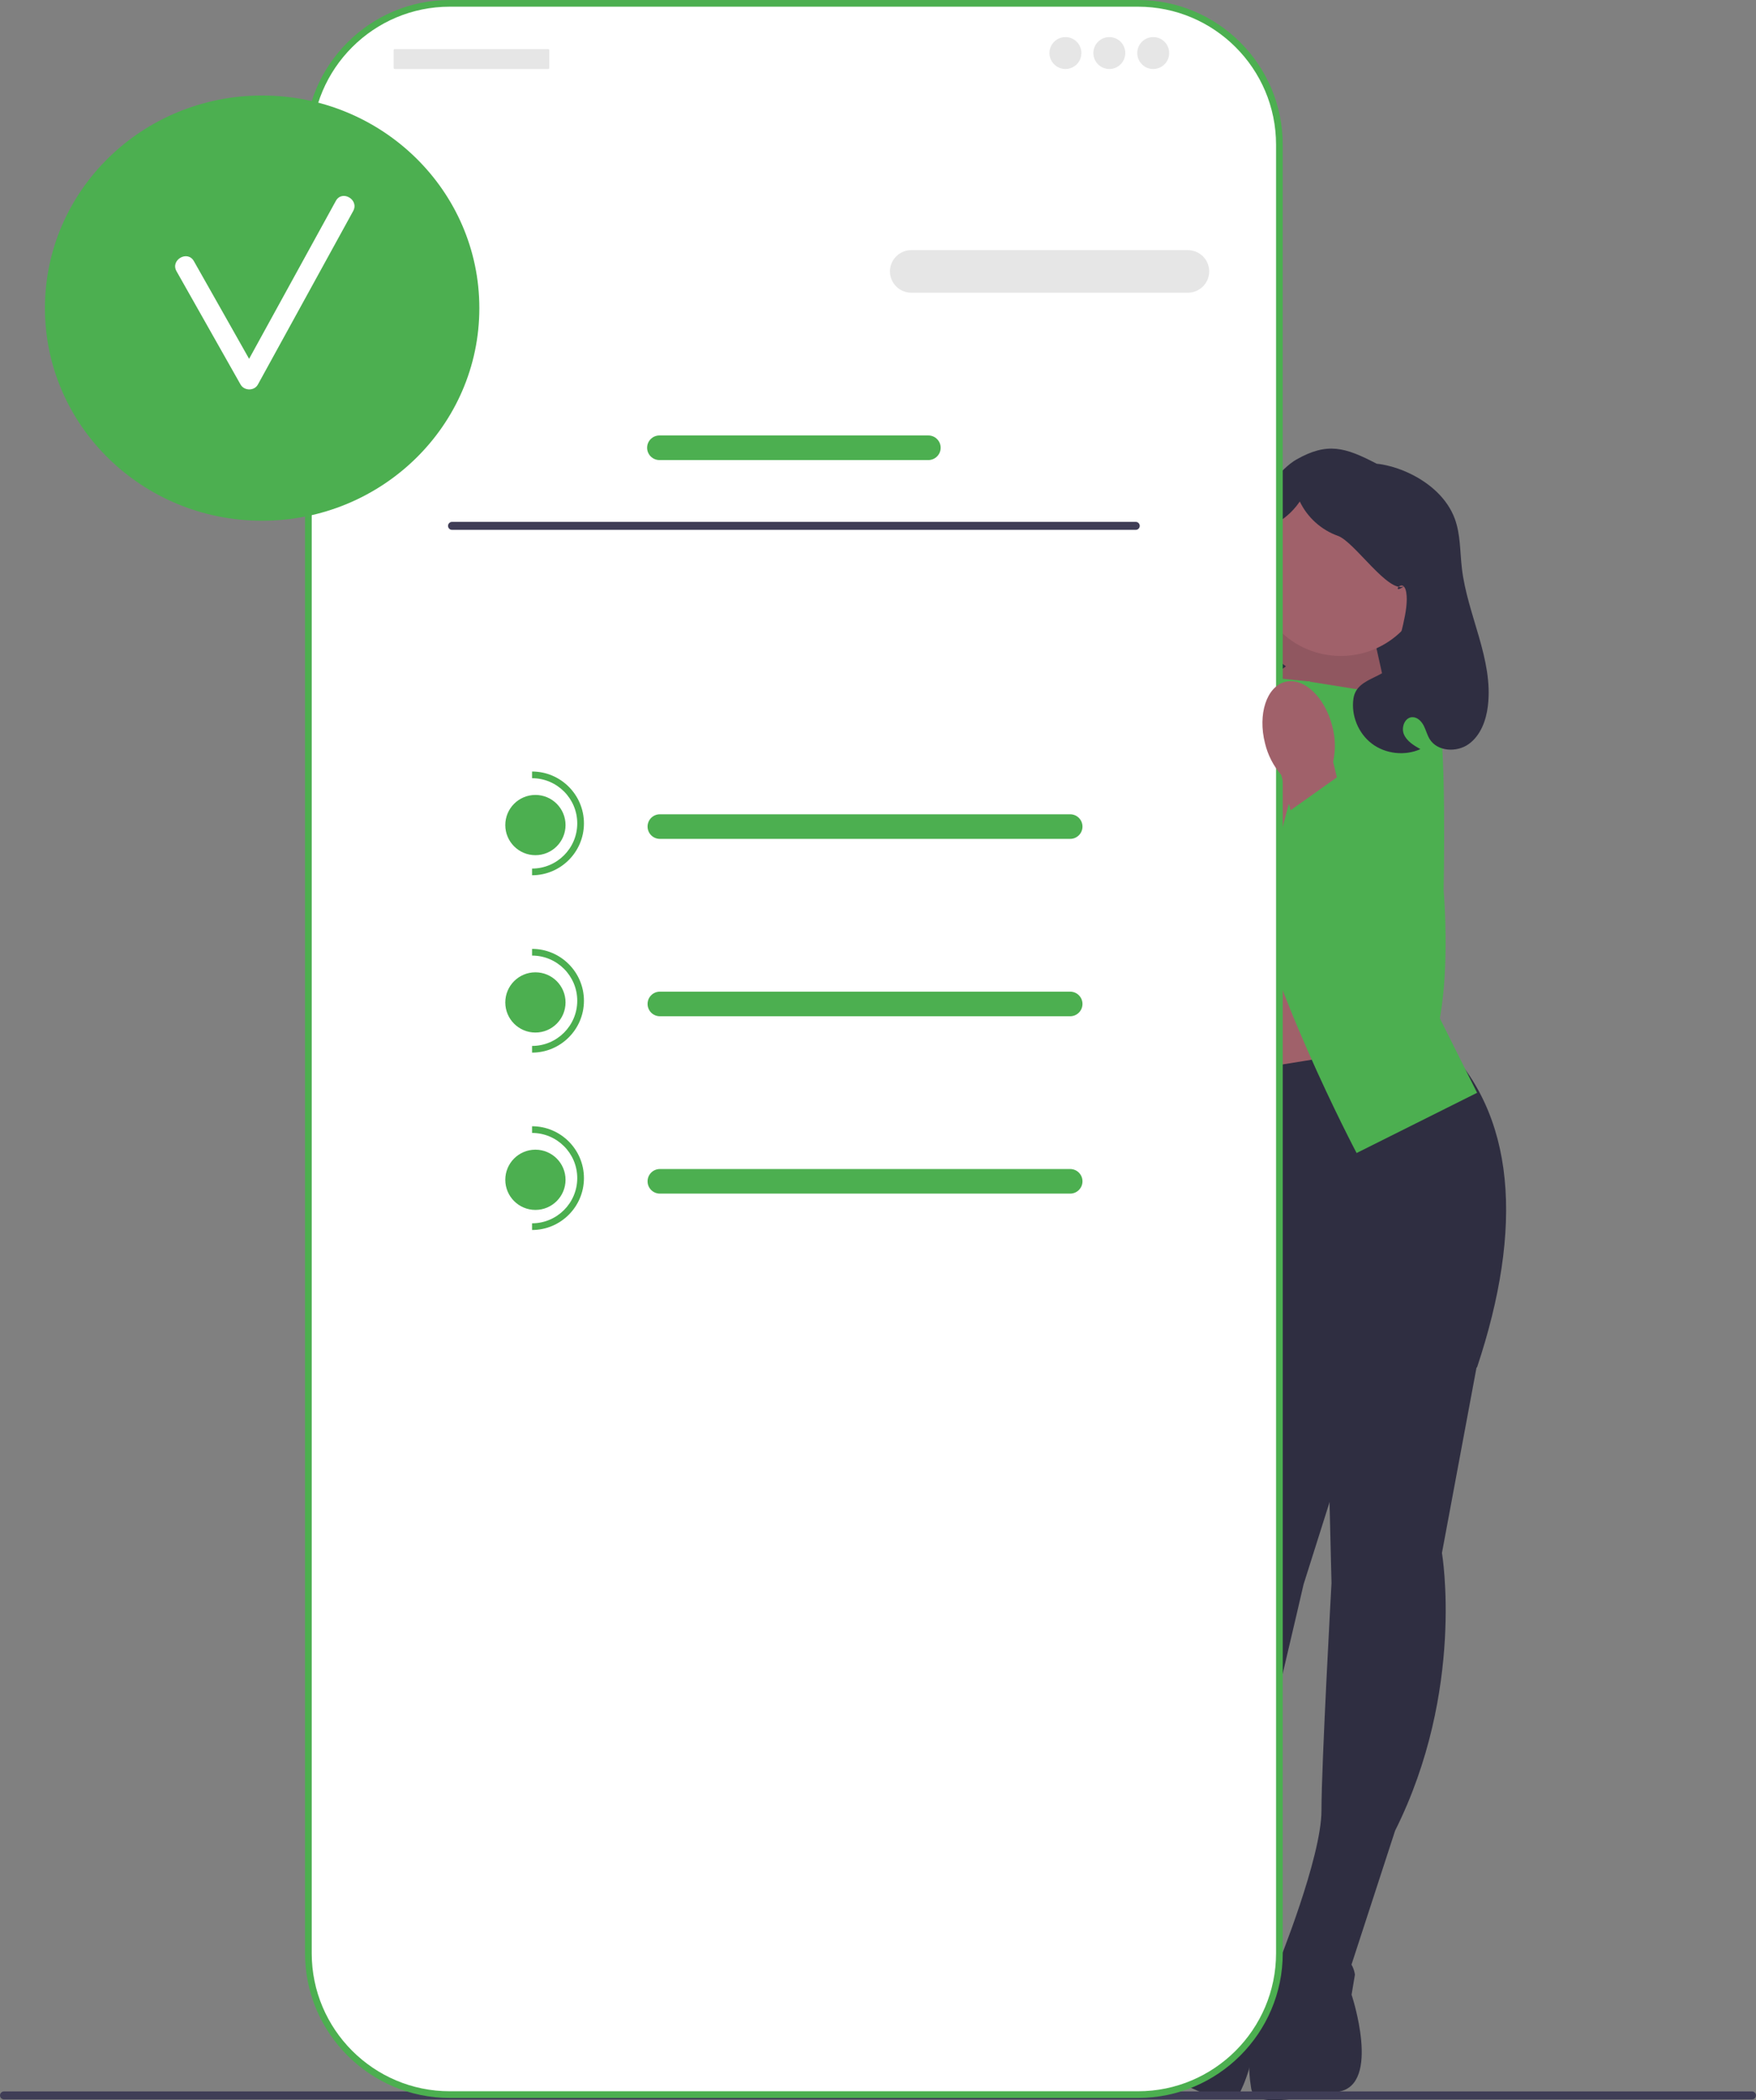 <?xml version="1.0" encoding="UTF-8" standalone="no"?>
<svg
   width="524.67"
   height="627.583"
   viewBox="0 0 524.67 627.583"
   version="1.1"
   id="svg28"
   sodipodi:docname="welcome.svg"
   inkscape:version="1.3.2 (091e20e, 2023-11-25, custom)"
   xmlns:inkscape="http://www.inkscape.org/namespaces/inkscape"
   xmlns:sodipodi="http://sodipodi.sourceforge.net/DTD/sodipodi-0.dtd"
   xmlns="http://www.w3.org/2000/svg"
   xmlns:svg="http://www.w3.org/2000/svg">
  <rect x="0" y="0" width="524.67" height="627.583" fill="#808080" stroke="none"/>
  <defs
     id="defs28" />
  <sodipodi:namedview
     id="namedview28"
     pagecolor="#ffffff"
     bordercolor="#000000"
     borderopacity="0.25"
     inkscape:showpageshadow="2"
     inkscape:pageopacity="0.0"
     inkscape:pagecheckerboard="0"
     inkscape:deskcolor="#d1d1d1"
     inkscape:zoom="0.6620637"
     inkscape:cx="8.3073577"
     inkscape:cy="301.33052"
     inkscape:window-width="1920"
     inkscape:window-height="1027"
     inkscape:window-x="-8"
     inkscape:window-y="-8"
     inkscape:window-maximized="1"
     inkscape:current-layer="g28" />
  <path
     d="M369.046,148.038h51.762v17.044c0,28.568-23.194,51.762-51.762,51.762h-0v-68.806h0Z"
     transform="translate(789.854 364.881) rotate(-180)"
     fill="#2f2e41"
     id="path1" />
  <polygon
     points="409.335 185.027 418.235 225.056 366.083 216.397 387.335 178.538 409.335 185.027"
     fill="#a0616a"
     id="polygon1" />
  <polygon
     points="409.335 185.027 418.235 225.056 366.083 216.397 387.335 178.538 409.335 185.027"
     opacity=".1"
     id="polygon2" />
  <rect
     x="359.335"
     y="270.538"
     width="50"
     height="74"
     transform="translate(768.67 615.077) rotate(-180)"
     fill="#a0616a"
     id="rect2" />
  <path
     d="M441.835,405.038l-11,59s7,41-14,83l-14,43-21-3s13-32,13-46c0-14,3-68,3-68l-1.5-61.618,45.5-6.382Z"
     fill="#2f2e41"
     id="path2" />
  <path
     d="M378.835,586.038s24-9,26,4l-1,6s9,27-4,29c-13,2-25,5-26-1-1-6-.984-13.49,1.508-18.745,2.492-5.255,3.492-19.255,3.492-19.255Z"
     fill="#2f2e41"
     id="path3" />
  <g
     id="g5">
    <path
       d="M366.134,395.886l-5.842,59.732s-18.126,37.436-9.635,83.619l1.489,45.197,21.006,2.959s-3.588-34.353,.306-47.801c3.894-13.448,16.03-66.152,16.03-66.152l18.577-58.77-41.93-18.784Z"
       fill="#2f2e41"
       id="path4" />
    <path
       d="M376.311,587.267s-20.55-15.32-26.087-3.389l-.708,6.041s-16.154,23.432-4.223,28.968c11.931,5.537,22.623,11.755,25.252,6.27,2.629-5.485,4.697-12.684,3.765-18.425-.932-5.741,2.001-19.467,2.001-19.467Z"
       fill="#2f2e41"
       id="path5" />
  </g>
  <path
     d="M429.835,310.538c23.519,21.948,25.264,56.673,11.5,98,0,0-44,30-76-8l-16-77,80.5-13Z"
     fill="#2f2e41"
     id="path6" />
  <path
     d="M390.335,203.538l25,4-2,63,28,56-36,18s-28-53-33-86c-5-33-2-57-2-57l20,2Z"
     fill="#6c63ff"
     id="path7"
     style="fill:#4caf50;fill-opacity:1" />
  <path
     d="M371.335,205.538l-25,4,2,63-6,58,14,16s28-53,33-86,2-57,2-57l-20,2Z"
     fill="#6c63ff"
     id="path8"
     style="fill:#4caf50;fill-opacity:1" />
  <path
     d="M401.335,207.038l5.5-1.5s19.5-2.5,22.5,5.5c3,8,2,55,2,55,0,0,5.16,57.685-14.92,58.343-20.08,.657-16.08-47.343-16.08-47.343l1-70Z"
     fill="#6c63ff"
     id="path9"
     style="fill:#4caf50;fill-opacity:1" />
  <circle
     cx="400.608"
     cy="170.131"
     r="25.881"
     fill="#a0616a"
     id="circle9" />
  <path
     d="M368.335,209.038l-5.5-1.5s-19.5-2.5-22.5,5.5-2,55-2,55c0,0-5.16,57.685,14.92,58.343s16.08-47.343,16.08-47.343l-1-70Z"
     fill="#6c63ff"
     id="path10" />
  <path
     d="M385.658,205.75c-5.552-1.409-11.847,4.521-14.061,13.249-.932,3.474-1.019,7.121-.253,10.635l-2.386,9.92-.176-.009-18.818,44.349c-4.375,10.312-3.913,22.15,1.668,31.862,3.32,5.778,7.678,9.662,12.795,5.697,8.491-6.579,14.037-44.249,16.569-65.888l5.855-21.996c2.35-2.725,4.013-5.973,4.851-9.472,2.215-8.724-.491-16.938-6.043-18.347Z"
     fill="#a0616a"
     id="path11" />
  <path
     d="M351.06,191.069c1.316-4.003,3.915-7.507,5.078-11.557,1.544-5.378,4.831,6.552,5.151,.967,.61-10.617,16.813-37.926,26.063-43.172,9.25-5.246,14.563-3.664,23.987,1.262,0,0,4.575,.291,10.27,3.103,5.695,2.812,10.822,7.315,13.037,13.267,1.756,4.718,1.561,9.9,2.148,14.9,1.634,13.93,9.443,27.178,7.767,41.103-.523,4.345-2.174,8.837-5.726,11.392-3.552,2.555-9.291,2.277-11.629-1.421-.798-1.262-1.135-2.76-1.819-4.087-.684-1.327-1.919-2.565-3.412-2.524-2.244,.062-3.386,3.073-2.501,5.135s2.964,3.308,4.916,4.416c-4.649,2.091-10.416,1.44-14.482-1.635-4.066-3.076-6.261-8.448-5.513-13.491,1.054-7.106,11.406-5.635,12.626-12.715,.888-5.154,4.005-13.777,3.156-18.937-.849-5.16-4.928,1.088-.631-1.894-4.727,2.279-14.837-13.31-19.786-15.056-4.948-1.746-9.144-5.527-11.394-10.267-5.248,7.608-9.865,5.542-11.745,14.592-1.88,9.05-.142,29.61,7.598,34.662-3.097,2.113-5.567,5.136-7.02,8.592-.823,1.958-1.357,4.101-2.724,5.727-2.61,3.106-7.429,3.295-11.27,1.989-4.763-1.619-8.835-5.176-11.08-9.678-2.245-4.502-2.637-9.895-1.065-14.673Z"
     fill="#2f2e41"
     id="path12" />
  <path
     d="M0,626.136c0,.66,.53,1.19,1.19,1.19H523.48c.66,0,1.19-.53,1.19-1.19,0-.66-.53-1.19-1.19-1.19H1.19c-.66,0-1.19,.53-1.19,1.19Z"
     fill="#3f3d56"
     id="path13" />
  <g
     id="g28">
    <path
       d="M340.038,1H134.369c-23.323,0-42.23,18.907-42.23,42.23V583.663c0,23.323,18.907,42.23,42.23,42.23h205.669c23.323,0,42.23-18.907,42.23-42.23V43.23c0-23.323-18.907-42.23-42.23-42.23Z"
       fill="#fff"
       id="path14" />
    <path
       d="M340.038,626.892H134.369c-23.837,0-43.23-19.393-43.23-43.229V43.23C91.139,19.393,110.532,0,134.369,0h205.669c23.837,0,43.23,19.393,43.23,43.23V583.663c0,23.837-19.393,43.229-43.23,43.229ZM134.369,2c-22.734,0-41.23,18.496-41.23,41.23V583.663c0,22.734,18.496,41.229,41.23,41.229h205.669c22.734,0,41.23-18.495,41.23-41.229V43.23c0-22.734-18.496-41.23-41.23-41.23H134.369Z"
       fill="#3f3d56"
       id="path15"
       style="fill:#4caf50;fill-opacity:1" />
    <path
       d="M75.144,94.566c-1.806,0-3.274,1.468-3.274,3.274v26.191c0,1.806,1.468,3.274,3.274,3.274s3.274-1.468,3.274-3.274v-26.191c0-1.806-1.468-3.274-3.274-3.274Z"
       fill="#3f3d56"
       id="path16" />
    <path
       d="M354.936,87.461h-82.668c-3.506,0-6.359-2.853-6.359-6.359s2.853-6.359,6.359-6.359h82.668c3.506,0,6.359,2.853,6.359,6.359s-2.853,6.359-6.359,6.359Z"
       fill="#e6e6e6"
       id="path17" />
    <path
       d="M277.382,137.469h-80.357c-2.026,0-3.674-1.648-3.674-3.674s1.648-3.674,3.674-3.674h80.357c2.026,0,3.674,1.648,3.674,3.674,0,2.026-1.648,3.674-3.674,3.674Z"
       fill="#6c63ff"
       id="path18"
       style="fill:#4caf50;fill-opacity:1" />
    <ellipse
       cx="78.322"
       cy="92.07"
       rx="64.899"
       ry="63.532"
       fill="#6c63ff"
       id="ellipse18"
       style="fill:#4caf50;fill-opacity:1" />
    <path
       d="M100.349,60.024c-8.64,15.733-17.28,31.465-25.92,47.198-5.507-9.73-10.983-19.476-16.503-29.198-1.906-3.358-7.092-.338-5.181,3.028,6.399,11.27,12.732,22.577,19.131,33.847,1.094,1.927,4.098,1.972,5.181,0,9.491-17.282,18.982-34.565,28.473-51.847,1.86-3.386-3.32-6.417-5.181-3.028Z"
       fill="#fff"
       id="path19" />
    <rect
       x="117.618"
       y="14.658"
       width="46.498"
       height="5.961"
       rx=".31"
       ry=".31"
       fill="#e6e6e6"
       id="rect19" />
    <circle
       cx="318.336"
       cy="15.85"
       r="4.769"
       fill="#e6e6e6"
       id="circle19" />
    <circle
       cx="331.451"
       cy="15.85"
       r="4.769"
       fill="#e6e6e6"
       id="circle20" />
    <circle
       cx="344.566"
       cy="15.85"
       r="4.769"
       fill="#e6e6e6"
       id="circle21" />
    <path
       d="M133.868,157.136c0,.66,.53,1.19,1.19,1.19h204.29c.66,0,1.19-.53,1.19-1.19,0-.66-.53-1.19-1.19-1.19H135.058c-.66,0-1.19,.53-1.19,1.19Z"
       fill="#3f3d56"
       id="path21" />
    <g
       id="g27"
       style="fill:#4caf50;fill-opacity:1">
      <path
         d="M319.758,250.667h-122.598c-2.026,0-3.674-1.648-3.674-3.674s1.648-3.674,3.674-3.674h122.598c2.026,0,3.674,1.648,3.674,3.674,0,2.026-1.648,3.674-3.674,3.674Z"
         fill="#6c63ff"
         id="path22"
         style="fill:#4caf50;fill-opacity:1" />
      <path
         d="M319.758,303.667h-122.598c-2.026,0-3.674-1.648-3.674-3.674s1.648-3.674,3.674-3.674h122.598c2.026,0,3.674,1.648,3.674,3.674,0,2.026-1.648,3.674-3.674,3.674Z"
         fill="#6c63ff"
         id="path23"
         style="fill:#4caf50;fill-opacity:1" />
      <path
         d="M319.758,356.667h-122.598c-2.026,0-3.674-1.648-3.674-3.674s1.648-3.674,3.674-3.674h122.598c2.026,0,3.674,1.648,3.674,3.674,0,2.026-1.648,3.674-3.674,3.674Z"
         fill="#6c63ff"
         id="path24"
         style="fill:#4caf50;fill-opacity:1" />
      <circle
         cx="159.975"
         cy="246.538"
         r="9"
         fill="#6c63ff"
         id="circle24"
         style="fill:#4caf50;fill-opacity:1" />
      <path
         d="M158.975,261.538v-2c7.444,0,13.5-6.056,13.5-13.5s-6.056-13.5-13.5-13.5v-2c8.547,0,15.5,6.953,15.5,15.5s-6.953,15.5-15.5,15.5Z"
         fill="#3f3d56"
         id="path25"
         style="fill:#4caf50;fill-opacity:1" />
      <circle
         cx="159.975"
         cy="299.538"
         r="9"
         fill="#6c63ff"
         id="circle25"
         style="fill:#4caf50;fill-opacity:1" />
      <path
         d="M158.975,314.538v-2c7.444,0,13.5-6.056,13.5-13.5,0-7.444-6.056-13.5-13.5-13.5v-2c8.547,0,15.5,6.953,15.5,15.5s-6.953,15.5-15.5,15.5Z"
         fill="#3f3d56"
         id="path26"
         style="fill:#4caf50;fill-opacity:1" />
      <circle
         cx="159.975"
         cy="352.538"
         r="9"
         fill="#6c63ff"
         id="circle26"
         style="fill:#4caf50;fill-opacity:1" />
      <path
         d="M158.975,367.538v-2c7.444,0,13.5-6.056,13.5-13.5s-6.056-13.5-13.5-13.5v-2c8.547,0,15.5,6.953,15.5,15.5s-6.953,15.5-15.5,15.5Z"
         fill="#3f3d56"
         id="path27"
         style="fill:#4caf50;fill-opacity:1" />
    </g>
  </g>
  <path
     d="M384.012,203.75c5.552-1.409,11.847,4.521,14.061,13.249,.932,3.474,1.019,7.121,.253,10.635l2.386,9.92,.176-.009,18.818,44.349c4.375,10.312,3.913,22.15-1.668,31.862-3.32,5.778-7.678,9.662-12.795,5.697-8.491-6.579-14.037-44.249-16.569-65.888l-5.855-21.996c-2.35-2.725-4.013-5.973-4.851-9.472-2.215-8.724,.491-16.938,6.043-18.347Z"
     fill="#a0616a"
     id="path28" />
  <polygon
     points="405.389 228.053 384.335 243.019 394.862 309.313 408.065 326.388 423.444 321.069 427.941 289.73 422.649 259.423 405.389 228.053"
     fill="#6c63ff"
     id="polygon28"
     style="fill:#4caf50;fill-opacity:1" />
</svg>
